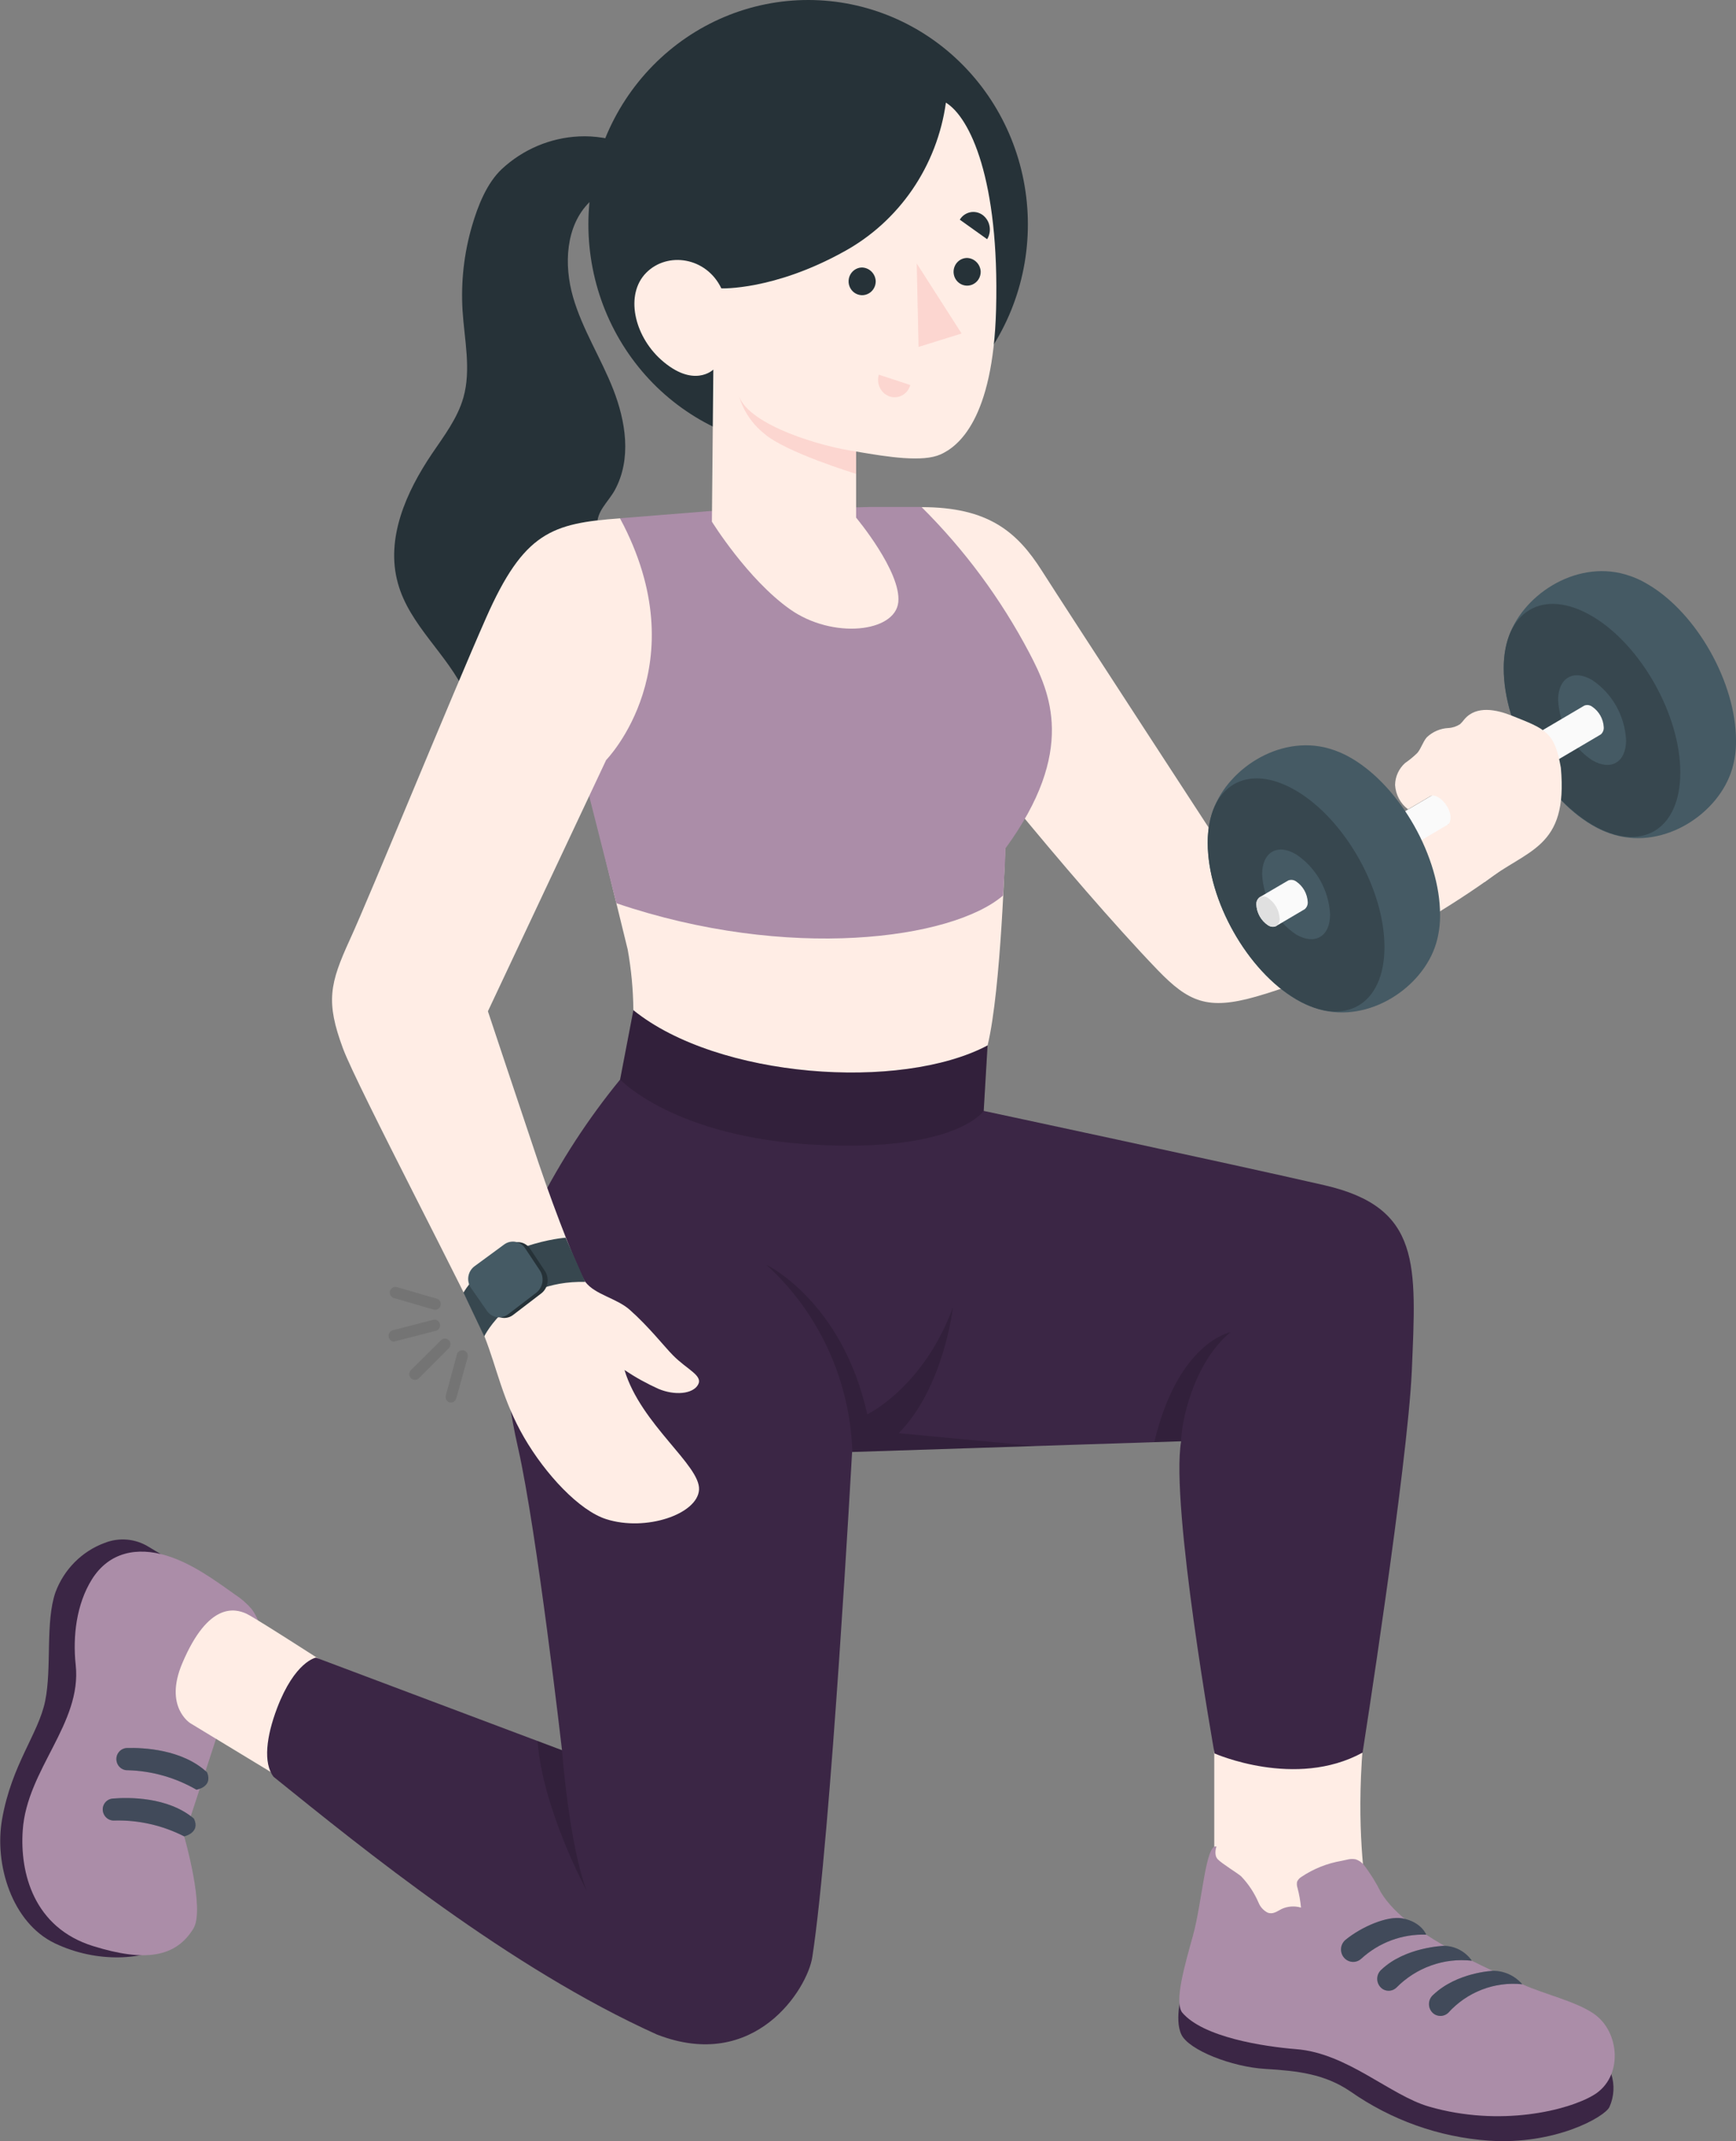 <svg width="73" height="90" viewBox="0 0 73 90" fill="none" xmlns="http://www.w3.org/2000/svg">
<rect x="0" y="0" width="73" height="90" fill="#808080" stroke="none"/>
<g clip-path="url(#clip0_1277_3129)">
<g opacity="0.3">
<path opacity="0.3" d="M18.303 55.055H18.259L16.556 54.56C16.497 54.542 16.448 54.501 16.419 54.446C16.39 54.392 16.383 54.327 16.399 54.267C16.416 54.207 16.455 54.156 16.508 54.125C16.561 54.094 16.624 54.086 16.683 54.101L18.374 54.59C18.428 54.608 18.473 54.645 18.502 54.695C18.531 54.744 18.541 54.803 18.531 54.859C18.521 54.916 18.491 54.967 18.447 55.003C18.403 55.039 18.348 55.057 18.291 55.055H18.303Z" fill="black"/>
<path opacity="0.3" d="M16.556 56.395C16.508 56.39 16.462 56.37 16.425 56.339C16.388 56.307 16.361 56.264 16.349 56.217C16.34 56.185 16.337 56.152 16.34 56.12C16.344 56.087 16.354 56.056 16.37 56.028C16.387 55.999 16.408 55.975 16.434 55.955C16.46 55.936 16.489 55.922 16.52 55.915L18.223 55.474C18.282 55.461 18.344 55.472 18.396 55.504C18.447 55.537 18.484 55.589 18.499 55.648C18.514 55.708 18.506 55.771 18.476 55.825C18.446 55.879 18.397 55.918 18.339 55.936L16.633 56.376C16.608 56.387 16.582 56.393 16.556 56.395V56.395Z" fill="black"/>
<path opacity="0.3" d="M17.425 58.001C17.369 57.995 17.317 57.969 17.277 57.928C17.234 57.883 17.21 57.823 17.21 57.761C17.21 57.698 17.234 57.638 17.277 57.593L18.537 56.341C18.558 56.317 18.584 56.297 18.613 56.284C18.642 56.27 18.674 56.263 18.706 56.263C18.738 56.262 18.769 56.268 18.799 56.281C18.828 56.293 18.855 56.312 18.877 56.335C18.899 56.358 18.917 56.386 18.928 56.416C18.939 56.447 18.944 56.479 18.943 56.512C18.942 56.544 18.934 56.576 18.92 56.605C18.906 56.635 18.886 56.661 18.862 56.682L17.608 57.94C17.584 57.963 17.555 57.98 17.523 57.99C17.491 58 17.458 58.004 17.425 58.001V58.001Z" fill="black"/>
<path opacity="0.3" d="M18.953 58.95H18.909C18.879 58.942 18.851 58.927 18.826 58.907C18.802 58.887 18.781 58.862 18.766 58.834C18.751 58.806 18.742 58.775 18.739 58.743C18.736 58.711 18.74 58.679 18.749 58.649L19.216 56.923C19.234 56.863 19.274 56.813 19.328 56.783C19.381 56.753 19.445 56.746 19.503 56.763C19.562 56.78 19.612 56.82 19.642 56.874C19.673 56.928 19.681 56.992 19.666 57.052L19.187 58.779C19.172 58.83 19.141 58.874 19.099 58.906C19.057 58.937 19.005 58.953 18.953 58.95Z" fill="black"/>
</g>
<path d="M65.138 32.154L60.901 34.644L51.624 36.014C51.624 36.014 44.851 25.627 43.813 23.994C42.776 22.361 41.561 21.314 38.749 21.317L39.281 29.604C39.37 29.873 44.978 36.925 48.677 40.77C49.983 42.124 50.785 42.471 52.816 41.892C58.028 40.416 64.346 36.044 64.854 34.951C65.537 33.524 65.088 32.184 65.138 32.154Z" fill="#FFEDE5"/>
<path d="M63.397 26.9C63.953 25.047 66.224 23.538 68.332 24.142C68.666 24.236 68.986 24.375 69.284 24.555C71.353 25.762 73 28.705 73 31.125C73.007 31.534 72.951 31.941 72.834 32.332V32.332C72.281 34.182 70.017 35.703 67.9 35.096C67.567 35.001 67.247 34.862 66.948 34.683C64.896 33.476 63.232 30.53 63.232 28.11C63.226 27.701 63.282 27.292 63.397 26.9Z" fill="#455A64"/>
<path d="M66.951 34.664C64.899 33.457 63.234 30.512 63.234 28.092C63.234 25.672 64.899 24.694 66.951 25.901C69.002 27.108 70.658 30.05 70.658 32.47C70.658 34.891 69.002 35.871 66.951 34.664Z" fill="#37474F"/>
<path d="M66.95 28.584C66.161 28.119 65.519 28.496 65.519 29.426C65.546 29.932 65.69 30.425 65.939 30.865C66.187 31.304 66.534 31.678 66.95 31.954C67.74 32.419 68.378 32.042 68.378 31.113C68.352 30.606 68.209 30.113 67.961 29.674C67.713 29.234 67.367 28.861 66.95 28.584V28.584Z" fill="#455A64"/>
<path d="M66.46 29.981C66.469 30.155 66.519 30.323 66.604 30.474C66.689 30.624 66.808 30.752 66.951 30.847C66.997 30.882 67.052 30.904 67.109 30.912C67.166 30.92 67.225 30.913 67.279 30.892L67.314 30.871C67.356 30.834 67.39 30.788 67.411 30.735C67.433 30.683 67.442 30.626 67.438 30.57C67.429 30.396 67.38 30.228 67.295 30.077C67.21 29.927 67.092 29.799 66.951 29.703C66.904 29.669 66.849 29.647 66.792 29.639C66.735 29.631 66.677 29.638 66.622 29.658L66.587 29.679C66.544 29.716 66.51 29.762 66.488 29.815C66.466 29.867 66.456 29.924 66.46 29.981V29.981Z" fill="#37474F"/>
<path d="M58.611 34.607C58.62 34.781 58.669 34.949 58.754 35.1C58.839 35.25 58.957 35.378 59.099 35.473C59.163 35.515 59.236 35.538 59.312 35.54C59.369 35.539 59.425 35.522 59.474 35.491L67.279 30.892L67.315 30.871C67.357 30.834 67.391 30.788 67.412 30.735C67.434 30.683 67.443 30.626 67.439 30.57C67.43 30.396 67.381 30.228 67.296 30.077C67.211 29.927 67.093 29.799 66.951 29.703C66.904 29.669 66.85 29.647 66.793 29.639C66.736 29.631 66.677 29.638 66.623 29.658L66.588 29.679L58.783 34.278C58.727 34.311 58.681 34.359 58.651 34.418C58.62 34.476 58.607 34.541 58.611 34.607V34.607Z" fill="#FAFAFA"/>
<path d="M50.95 34.236C51.503 32.386 53.768 30.856 55.885 31.463C56.219 31.559 56.54 31.698 56.84 31.876C58.891 33.084 60.556 36.029 60.556 38.449C60.561 38.858 60.505 39.265 60.39 39.656C59.834 41.506 57.573 43.027 55.456 42.423C55.123 42.327 54.803 42.188 54.504 42.01C52.452 40.803 50.788 37.858 50.788 35.44C50.781 35.033 50.836 34.627 50.95 34.236V34.236Z" fill="#455A64"/>
<path d="M54.501 41.998C52.45 40.791 50.785 37.846 50.785 35.428C50.785 33.011 52.45 32.028 54.501 33.235C56.553 34.442 58.218 37.387 58.218 39.807C58.218 42.227 56.556 43.208 54.501 41.998Z" fill="#37474F"/>
<path d="M54.501 35.911C53.712 35.443 53.073 35.82 53.073 36.753C53.1 37.259 53.243 37.751 53.491 38.19C53.739 38.629 54.085 39.002 54.501 39.279C55.291 39.743 55.932 39.366 55.932 38.437C55.905 37.93 55.761 37.438 55.512 36.999C55.264 36.56 54.917 36.187 54.501 35.911V35.911Z" fill="#455A64"/>
<path d="M54.013 37.314C54.023 37.488 54.072 37.656 54.156 37.807C54.241 37.957 54.359 38.085 54.501 38.18C54.548 38.215 54.603 38.237 54.66 38.245C54.717 38.253 54.775 38.246 54.829 38.226C54.843 38.221 54.855 38.214 54.865 38.205C54.908 38.168 54.941 38.121 54.964 38.069C54.986 38.017 54.995 37.96 54.992 37.903C54.982 37.729 54.933 37.561 54.848 37.41C54.762 37.26 54.644 37.132 54.501 37.037C54.455 37.003 54.4 36.982 54.344 36.975C54.287 36.967 54.23 36.974 54.176 36.995L54.141 37.016C54.098 37.051 54.064 37.097 54.042 37.149C54.02 37.201 54.01 37.258 54.013 37.314V37.314Z" fill="#37474F"/>
<path d="M52.831 38.023C52.839 38.197 52.888 38.365 52.973 38.516C53.058 38.667 53.176 38.794 53.319 38.889C53.382 38.931 53.456 38.954 53.532 38.956C53.589 38.954 53.645 38.938 53.694 38.907L54.83 38.237C54.843 38.233 54.855 38.226 54.865 38.216C54.908 38.18 54.942 38.133 54.964 38.081C54.986 38.028 54.995 37.971 54.992 37.914C54.982 37.741 54.933 37.572 54.848 37.422C54.763 37.271 54.644 37.144 54.501 37.048C54.455 37.015 54.401 36.994 54.344 36.986C54.287 36.979 54.23 36.986 54.176 37.006L54.141 37.027L53.002 37.694C52.946 37.727 52.901 37.775 52.87 37.834C52.84 37.892 52.826 37.957 52.831 38.023V38.023Z" fill="#FAFAFA"/>
<path d="M52.831 38.023C52.84 38.197 52.888 38.367 52.973 38.517C53.058 38.669 53.176 38.797 53.319 38.892C53.366 38.926 53.421 38.947 53.478 38.955C53.535 38.962 53.593 38.955 53.647 38.935L53.682 38.914C53.726 38.877 53.76 38.831 53.782 38.779C53.804 38.726 53.813 38.669 53.81 38.612C53.8 38.438 53.75 38.269 53.665 38.118C53.58 37.967 53.461 37.839 53.319 37.743C53.272 37.709 53.217 37.688 53.16 37.681C53.103 37.673 53.045 37.68 52.991 37.7L52.955 37.722C52.913 37.758 52.879 37.805 52.858 37.857C52.836 37.91 52.827 37.967 52.831 38.023V38.023Z" fill="#E0E0E0"/>
<path d="M62.431 37.075C64.225 35.678 65.946 35.687 65.635 32.271C65.372 30.762 65.006 30.654 63.566 30.08C62.933 29.83 62.088 29.64 61.582 30.231C61.526 30.305 61.465 30.375 61.399 30.439C61.25 30.536 61.079 30.593 60.902 30.602C60.565 30.619 60.245 30.757 59.997 30.992C59.829 31.188 59.764 31.456 59.598 31.652C59.439 31.806 59.268 31.947 59.087 32.072C58.957 32.187 58.852 32.329 58.779 32.488C58.706 32.647 58.667 32.82 58.664 32.995C58.676 33.196 58.731 33.392 58.825 33.569C58.919 33.745 59.05 33.899 59.208 34.018L60.113 33.487C60.482 33.228 61.245 34.154 60.917 34.643C60.394 35.422 62.431 37.075 62.431 37.075Z" fill="#FFEDE5"/>
<path d="M41.529 43.944C42.102 41.578 42.268 35.666 42.268 35.666L25.481 36.179L26.395 39.912C26.546 40.753 26.626 41.606 26.634 42.462C26.634 42.462 28.263 45.543 33.094 46.083C36.062 46.372 39.038 45.617 41.529 43.944Z" fill="#FFEDE5"/>
<path d="M42.276 35.667C42.297 35.854 42.178 37.643 42.178 37.643C40.032 39.487 33.147 40.42 25.918 37.966L24.387 31.931C24.387 31.931 29.584 29.601 26.072 21.785L29.847 21.483L36.549 21.311H38.749C40.558 23.105 42.086 25.171 43.281 27.438C44.159 29.109 45.277 31.56 42.276 35.667Z" fill="#AB8DA8"/>
<path d="M32.778 35.72C29.753 34.933 28.997 33.004 28.781 31.586C28.781 31.586 28.21 35.72 32.532 36.683C37.091 37.697 38.966 34.012 38.966 34.012C38.966 34.012 36.426 36.671 32.778 35.72Z" fill="#AB8DA8"/>
<path d="M7.033 81.726C6.146 82.386 4.103 82.546 2.303 81.683C0.502 80.82 -0.249 78.364 0.088 76.466C0.496 74.151 1.617 72.887 1.901 71.493C2.184 70.098 1.901 68.173 2.332 66.93C2.51 66.452 2.787 66.019 3.144 65.661C3.502 65.302 3.93 65.027 4.402 64.854C4.702 64.735 5.025 64.689 5.346 64.717C5.667 64.746 5.977 64.849 6.252 65.02L6.785 65.34L7.033 81.726Z" fill="#3B2645"/>
<path d="M9.147 72.898L7.745 77.19C7.745 77.19 8.632 80.25 8.133 81.064C7.396 82.272 6.099 82.483 3.914 81.801C1.416 81.025 0.827 78.717 0.957 76.924C1.135 74.368 3.45 72.446 3.183 69.983C3.053 68.776 3.216 67.427 3.863 66.389C4.588 65.231 5.776 65.013 7.009 65.39C8.067 65.716 8.996 66.395 9.892 67.032C10.149 67.199 10.382 67.402 10.583 67.636C10.744 67.854 10.864 68.1 10.938 68.363C11.1 68.89 11.149 69.447 11.08 69.996C11.015 70.508 10.693 70.807 10.394 71.203L9.147 72.898Z" fill="#AB8DA8"/>
<path d="M15.187 70.868C15.101 70.834 10.82 68.04 10.359 67.829C9.898 67.617 8.763 67.319 7.666 69.911C6.882 71.755 8.009 72.437 8.009 72.437L13.035 75.485L15.187 70.868Z" fill="#FFEDE5"/>
<path d="M7.745 77.19C6.84 76.728 5.837 76.499 4.824 76.523C4.749 76.53 4.674 76.518 4.604 76.489C4.534 76.459 4.473 76.412 4.425 76.353C4.377 76.293 4.344 76.222 4.329 76.147C4.314 76.071 4.318 75.993 4.34 75.919V75.919C4.368 75.832 4.421 75.754 4.493 75.697C4.565 75.64 4.651 75.606 4.742 75.6C5.419 75.545 7.062 75.524 8.153 76.442C8.443 77.039 7.745 77.19 7.745 77.19Z" fill="#455A64"/>
<path d="M8.26 75.228C7.379 74.719 6.389 74.438 5.378 74.41C5.301 74.414 5.225 74.399 5.157 74.365C5.088 74.332 5.028 74.281 4.983 74.219C4.938 74.156 4.909 74.083 4.898 74.005C4.887 73.928 4.896 73.85 4.922 73.777V73.777C4.955 73.69 5.012 73.615 5.086 73.561C5.16 73.508 5.248 73.478 5.339 73.475C6.019 73.457 7.663 73.526 8.707 74.498C8.964 75.117 8.26 75.228 8.26 75.228Z" fill="#455A64"/>
<path opacity="0.3" d="M7.745 77.19C6.84 76.728 5.837 76.499 4.824 76.523C4.749 76.53 4.674 76.518 4.604 76.489C4.534 76.459 4.473 76.412 4.425 76.353C4.377 76.293 4.344 76.222 4.329 76.147C4.314 76.071 4.318 75.993 4.34 75.919V75.919C4.368 75.832 4.421 75.754 4.493 75.697C4.565 75.64 4.651 75.606 4.742 75.6C5.419 75.545 7.062 75.524 8.153 76.442C8.443 77.039 7.745 77.19 7.745 77.19Z" fill="#3B2645"/>
<path opacity="0.3" d="M8.26 75.228C7.379 74.719 6.389 74.438 5.378 74.41C5.301 74.414 5.225 74.399 5.157 74.365C5.088 74.332 5.028 74.281 4.983 74.219C4.938 74.156 4.909 74.083 4.898 74.005C4.887 73.928 4.896 73.85 4.922 73.777V73.777C4.955 73.69 5.012 73.615 5.086 73.561C5.16 73.508 5.248 73.478 5.339 73.475C6.019 73.457 7.663 73.526 8.707 74.498C8.964 75.117 8.26 75.228 8.26 75.228Z" fill="#3B2645"/>
<path d="M51.887 82.191L57.448 79.939C57.354 78.476 56.999 76.526 57.369 72.697L51.06 71.472V77.918L51.887 82.191Z" fill="#FFEDE5"/>
<path d="M67.754 87.176C67.902 87.633 67.875 88.13 67.677 88.567C67.488 88.974 65.404 90.172 62.593 89.979C60.508 89.83 58.5 89.114 56.777 87.906C55.707 87.182 54.589 87.046 53.2 86.964C51.81 86.883 49.977 86.174 49.673 85.51C49.368 84.846 49.72 83.699 49.72 83.699L67.754 87.176Z" fill="#3B2645"/>
<path d="M56.411 78.219L56.633 78.171C56.754 78.138 56.88 78.132 57.003 78.153C57.139 78.196 57.26 78.279 57.351 78.391C57.627 78.749 57.866 79.135 58.067 79.541C58.658 80.522 59.894 81.337 61.245 82.076C62.164 82.58 63.063 82.981 64.012 83.407C64.961 83.832 66.262 84.122 67.019 84.644C68.122 85.401 68.266 87.309 67.019 88.06C65.937 88.712 63.084 89.415 60.092 88.549C58.46 88.078 56.651 86.301 54.513 86.135C53.153 86.026 50.578 85.637 49.703 84.584C49.381 84.116 49.813 82.631 50.167 81.352C50.555 79.954 50.697 77.492 51.152 77.616C51.152 77.616 51.028 77.963 51.205 78.15C51.382 78.337 52.006 78.711 52.19 78.868C52.496 79.187 52.743 79.561 52.92 79.97C52.993 80.154 53.13 80.306 53.304 80.395C53.535 80.483 53.706 80.335 53.895 80.241C54.151 80.124 54.439 80.104 54.708 80.184C54.682 79.907 54.634 79.632 54.563 79.363C54.533 79.278 54.526 79.186 54.543 79.097C54.58 79.015 54.641 78.945 54.717 78.898C55.229 78.554 55.806 78.322 56.411 78.219Z" fill="#AB8DA8"/>
<path d="M59.973 81.322C59.973 81.322 59.778 80.787 58.971 80.636C58.35 80.519 57.256 80.984 56.576 81.542C56.513 81.596 56.462 81.665 56.43 81.743C56.398 81.821 56.385 81.906 56.393 81.99C56.4 82.075 56.427 82.156 56.472 82.227C56.517 82.298 56.578 82.357 56.65 82.399V82.399C56.743 82.453 56.85 82.476 56.957 82.464C57.063 82.452 57.163 82.406 57.242 82.332C57.99 81.648 58.969 81.286 59.973 81.322V81.322Z" fill="#455A64"/>
<path d="M61.892 82.417C61.758 82.224 61.581 82.066 61.375 81.958C61.169 81.849 60.941 81.792 60.709 81.792C60.709 81.792 59.092 81.84 58.09 82.791C58.029 82.843 57.981 82.91 57.951 82.985C57.92 83.06 57.908 83.142 57.915 83.223C57.922 83.304 57.948 83.382 57.991 83.451C58.034 83.52 58.092 83.577 58.161 83.618V83.618C58.249 83.668 58.35 83.688 58.449 83.676C58.549 83.664 58.643 83.621 58.717 83.551C59.13 83.132 59.629 82.813 60.178 82.617C60.728 82.42 61.313 82.352 61.892 82.417Z" fill="#455A64"/>
<path d="M64.012 83.406C63.858 83.227 63.668 83.084 63.454 82.987C63.241 82.889 63.01 82.84 62.776 82.842C62.776 82.842 61.269 82.899 60.269 83.85C60.208 83.902 60.159 83.968 60.128 84.043C60.097 84.118 60.084 84.2 60.091 84.281C60.097 84.363 60.123 84.441 60.166 84.51C60.209 84.579 60.268 84.636 60.337 84.677V84.677C60.426 84.726 60.527 84.746 60.627 84.735C60.727 84.723 60.821 84.679 60.896 84.61C61.288 84.176 61.773 83.841 62.315 83.632C62.855 83.423 63.437 83.346 64.012 83.406Z" fill="#455A64"/>
<path opacity="0.3" d="M59.973 81.322C59.973 81.322 59.778 80.787 58.971 80.636C58.35 80.519 57.256 80.984 56.576 81.542C56.513 81.596 56.462 81.665 56.43 81.743C56.398 81.821 56.385 81.906 56.393 81.99C56.4 82.075 56.427 82.156 56.472 82.227C56.517 82.298 56.578 82.357 56.65 82.399V82.399C56.743 82.453 56.85 82.476 56.957 82.464C57.063 82.452 57.163 82.406 57.242 82.332C57.99 81.648 58.969 81.286 59.973 81.322V81.322Z" fill="#3B2645"/>
<path opacity="0.3" d="M61.892 82.417C61.758 82.224 61.581 82.066 61.375 81.958C61.169 81.849 60.941 81.792 60.709 81.792C60.709 81.792 59.092 81.84 58.09 82.791C58.029 82.843 57.981 82.91 57.951 82.985C57.92 83.06 57.908 83.142 57.915 83.223C57.922 83.304 57.948 83.382 57.991 83.451C58.034 83.52 58.092 83.577 58.161 83.618V83.618C58.249 83.668 58.35 83.688 58.449 83.676C58.549 83.664 58.643 83.621 58.717 83.551C59.13 83.132 59.629 82.813 60.178 82.617C60.728 82.42 61.313 82.352 61.892 82.417Z" fill="#3B2645"/>
<path opacity="0.3" d="M64.012 83.406C63.858 83.227 63.668 83.084 63.454 82.987C63.241 82.889 63.01 82.84 62.776 82.842C62.776 82.842 61.269 82.899 60.269 83.85C60.208 83.902 60.159 83.968 60.128 84.043C60.097 84.118 60.084 84.2 60.091 84.281C60.097 84.363 60.123 84.441 60.166 84.51C60.209 84.579 60.268 84.636 60.337 84.677V84.677C60.426 84.726 60.527 84.746 60.627 84.735C60.727 84.723 60.821 84.679 60.896 84.61C61.288 84.176 61.773 83.841 62.315 83.632C62.855 83.423 63.437 83.346 64.012 83.406Z" fill="#3B2645"/>
<path d="M55.69 49.819C51.462 48.85 41.366 46.696 41.366 46.696L41.528 43.944C37.877 45.875 30.182 45.329 26.634 42.462L26.075 45.38C24.73 47.024 23.565 48.813 22.601 50.715C21.791 52.354 20.437 54.91 21.785 60.864C22.578 64.361 23.633 73.568 23.633 73.568L13.286 69.676C13.286 69.676 12.399 69.829 11.648 71.809C11.204 72.98 11.056 74.106 11.506 74.688C15.29 77.739 21.422 82.721 27.618 85.516C31.757 87.133 33.957 83.581 34.158 82.265C34.936 77.226 35.831 61.033 35.831 61.033L49.667 60.583C49.209 63.257 51.072 73.704 51.072 73.704C51.072 73.704 54.477 75.213 57.298 73.668C57.298 73.668 59.184 61.645 59.367 57.635C59.554 53.163 59.778 50.758 55.69 49.819Z" fill="#3B2645"/>
<path opacity="0.15" d="M49.667 60.584C49.667 59.863 50.138 57.343 51.737 56C51.737 56 49.543 56.401 48.538 60.62L49.667 60.584Z" fill="black"/>
<path opacity="0.15" d="M23.633 73.569C23.633 73.569 23.929 77.543 24.674 79.481C24.674 79.481 22.808 76.041 22.605 73.177L23.633 73.569Z" fill="black"/>
<path opacity="0.15" d="M41.363 46.696L41.525 43.947C37.874 45.875 30.182 45.329 26.637 42.465L26.078 45.38C26.108 45.407 28.384 47.809 34.303 48.12C40.222 48.431 41.363 46.696 41.363 46.696Z" fill="black"/>
<path opacity="0.15" d="M35.843 61.033C35.794 59.54 35.448 58.072 34.826 56.719C34.204 55.366 33.319 54.156 32.225 53.163C32.225 53.163 35.406 54.672 36.47 59.449C36.47 59.449 38.835 58.323 40.071 54.95C40.071 54.95 39.693 58.323 37.789 60.243L43.527 60.783L35.843 61.033Z" fill="black"/>
<path d="M33.999 1.20688e-05C32.784 -0.002 31.581 0.24 30.458 0.713C29.335 1.186 28.315 1.881 27.455 2.757C26.596 3.632 25.913 4.673 25.448 5.818C24.982 6.963 24.743 8.191 24.742 9.43V9.43C24.742 10.67 24.982 11.898 25.447 13.044C25.913 14.189 26.595 15.23 27.454 16.106C28.314 16.982 29.335 17.677 30.457 18.15C31.581 18.623 32.784 18.866 33.999 18.864V18.864C36.447 18.86 38.794 17.864 40.523 16.095C42.253 14.326 43.224 11.929 43.223 9.43V9.43C43.223 6.932 42.252 4.536 40.522 2.767C38.793 0.999 36.447 0.004 33.999 1.20688e-05V1.20688e-05Z" fill="#263238"/>
<path d="M24.346 5.734C24.68 5.718 25.015 5.737 25.345 5.791C25.457 5.799 25.563 5.848 25.641 5.93C25.686 5.998 25.712 6.077 25.715 6.159C25.791 6.683 25.744 7.218 25.576 7.719C25.446 8.069 25.041 8.248 24.784 8.501C23.784 9.491 23.704 11.129 24.098 12.49C24.491 13.851 25.28 15.065 25.792 16.38C26.303 17.696 26.575 19.28 25.851 20.605C25.57 21.112 25.059 21.51 25.121 22.114C25.192 22.853 25.824 23.559 26.096 24.226C26.395 25.016 26.496 25.87 26.392 26.71C26.317 27.754 25.937 28.752 25.301 29.574C24.815 30.152 24.187 30.588 23.482 30.839C22.777 31.089 22.019 31.144 21.286 30.998C20.977 30.943 20.685 30.816 20.432 30.627C19.997 30.271 19.823 29.688 19.586 29.172C18.826 27.503 17.221 26.29 16.733 24.519C16.204 22.633 17.085 20.671 18.167 19.069C18.673 18.321 19.237 17.587 19.486 16.712C19.82 15.532 19.527 14.277 19.45 13.049C19.377 11.849 19.512 10.646 19.849 9.494C20.092 8.661 20.467 7.701 21.103 7.104C21.995 6.276 23.142 5.792 24.346 5.734Z" fill="#263238"/>
<path d="M39.776 4.315C40.787 4.934 42.031 7.544 41.886 13.006C41.762 17.636 40.287 18.773 39.548 19.102C38.809 19.431 37.384 19.22 36 18.979V21.758C36 21.758 37.904 24.033 37.774 25.31C37.644 26.586 35.007 26.873 33.221 25.611C31.435 24.35 29.936 21.927 29.936 21.927L29.996 15.535C29.996 15.535 29.171 16.35 27.79 15.113C26.658 14.09 26.279 12.373 27.172 11.467C28.065 10.562 29.706 10.806 30.333 12.122C30.333 12.122 32.538 12.213 35.486 10.577C36.632 9.951 37.618 9.057 38.364 7.97C39.109 6.882 39.593 5.63 39.776 4.315V4.315Z" fill="#FFEDE5"/>
<path d="M36.825 11.823C36.825 11.938 36.793 12.05 36.731 12.146C36.67 12.241 36.582 12.316 36.479 12.361C36.376 12.406 36.262 12.42 36.152 12.399C36.042 12.379 35.94 12.326 35.859 12.246C35.778 12.167 35.722 12.065 35.697 11.954C35.673 11.842 35.681 11.726 35.721 11.619C35.761 11.512 35.831 11.419 35.922 11.353C36.013 11.286 36.121 11.248 36.233 11.244C36.386 11.244 36.533 11.304 36.643 11.412C36.754 11.52 36.819 11.668 36.825 11.823Z" fill="#263238"/>
<g style="mix-blend-mode:multiply" opacity="0.5">
<g style="mix-blend-mode:multiply" opacity="0.5">
<path d="M36.955 15.749L38.276 16.184C38.252 16.274 38.211 16.359 38.154 16.433C38.097 16.506 38.026 16.567 37.946 16.613C37.865 16.658 37.776 16.686 37.685 16.695C37.593 16.704 37.501 16.694 37.413 16.666C37.235 16.604 37.087 16.474 37.002 16.302C36.916 16.131 36.9 15.933 36.955 15.749Z" fill="#F28F8F"/>
</g>
</g>
<path d="M41.51 10.055L40.36 9.234C40.408 9.154 40.472 9.086 40.547 9.032C40.622 8.979 40.707 8.942 40.797 8.923C40.887 8.904 40.979 8.905 41.069 8.924C41.159 8.943 41.243 8.981 41.318 9.035C41.471 9.148 41.576 9.317 41.611 9.506C41.647 9.695 41.611 9.891 41.51 10.055Z" fill="#263238"/>
<path d="M41.239 11.419C41.24 11.534 41.208 11.646 41.147 11.742C41.086 11.838 40.998 11.914 40.895 11.959C40.792 12.005 40.678 12.018 40.568 11.998C40.458 11.978 40.355 11.925 40.274 11.846C40.193 11.767 40.136 11.665 40.112 11.553C40.087 11.442 40.095 11.325 40.135 11.218C40.175 11.111 40.245 11.018 40.336 10.951C40.427 10.885 40.535 10.847 40.648 10.843C40.8 10.843 40.946 10.902 41.056 11.01C41.167 11.117 41.232 11.264 41.239 11.419Z" fill="#263238"/>
<g style="mix-blend-mode:multiply" opacity="0.5">
<g style="mix-blend-mode:multiply" opacity="0.5">
<path d="M38.549 11.075L38.626 14.582L40.435 14.018L38.549 11.075Z" fill="#F28F8F"/>
</g>
</g>
<g style="mix-blend-mode:multiply" opacity="0.5">
<g style="mix-blend-mode:multiply" opacity="0.5">
<path d="M36.002 18.978C34.542 18.779 31.544 17.886 31.083 16.673C31.269 17.286 31.634 17.826 32.13 18.221C33.022 19.012 35.997 19.917 35.997 19.917L36.002 18.978Z" fill="#F28F8F"/>
</g>
</g>
<path d="M26.072 21.788C23.21 21.996 22.03 22.367 20.437 25.977C19.003 29.221 15.574 37.616 14.716 39.487C13.859 41.358 13.696 42.109 14.421 44.068C15.012 45.664 19.843 54.835 20.372 56.172C20.901 57.509 21.135 58.861 22.036 60.418C22.938 61.975 24.363 63.496 25.489 63.855C27.16 64.389 29.333 63.647 29.395 62.618C29.457 61.589 26.944 59.871 26.261 57.587C26.715 57.892 27.194 58.157 27.692 58.381C28.369 58.664 29.126 58.601 29.351 58.209C29.575 57.816 28.898 57.578 28.295 56.965C27.934 56.6 27.296 55.779 26.48 55.055C25.927 54.566 25.022 54.422 24.614 53.884C24.395 53.598 23.402 51.114 22.654 48.902C21.732 46.159 20.517 42.508 20.517 42.508L25.489 31.946C25.489 31.946 29.389 27.974 26.072 21.788Z" fill="#FFEDE5"/>
<path d="M20.363 56.172C20.363 56.172 21.508 53.809 24.606 53.884L23.787 52.025C23.787 52.025 20.762 52.243 19.488 54.334L20.363 56.172Z" fill="#37474F"/>
<path d="M20.029 54.165L20.694 55.127C20.742 55.197 20.804 55.257 20.875 55.302C20.946 55.347 21.025 55.377 21.108 55.391C21.191 55.404 21.275 55.4 21.357 55.379C21.438 55.358 21.514 55.321 21.581 55.269L22.764 54.364C22.901 54.257 22.993 54.1 23.021 53.925C23.049 53.751 23.011 53.572 22.914 53.425L22.297 52.496C22.25 52.424 22.19 52.363 22.119 52.316C22.049 52.269 21.97 52.236 21.887 52.222C21.804 52.207 21.719 52.209 21.637 52.229C21.555 52.248 21.477 52.285 21.41 52.336L20.156 53.241C20.02 53.347 19.93 53.503 19.906 53.676C19.882 53.849 19.926 54.025 20.029 54.165V54.165Z" fill="#263238"/>
<path d="M19.808 54.141L20.479 55.104C20.527 55.173 20.589 55.232 20.66 55.277C20.731 55.322 20.811 55.352 20.893 55.365C20.976 55.379 21.06 55.375 21.142 55.354C21.223 55.334 21.299 55.297 21.366 55.245L22.549 54.34C22.686 54.233 22.778 54.076 22.807 53.902C22.835 53.728 22.798 53.549 22.702 53.402L22.084 52.472C22.038 52.401 21.977 52.34 21.907 52.293C21.836 52.246 21.757 52.214 21.674 52.199C21.592 52.184 21.507 52.187 21.425 52.206C21.343 52.225 21.265 52.262 21.198 52.312L19.944 53.233C19.81 53.336 19.72 53.489 19.695 53.659C19.669 53.828 19.71 54.002 19.808 54.141Z" fill="#455A64"/>
<path d="M22.58 53.824C22.565 53.943 22.505 54.052 22.412 54.126L21.229 55.031C21.188 55.064 21.14 55.088 21.089 55.101C21.038 55.114 20.985 55.116 20.933 55.106C20.883 55.098 20.834 55.08 20.791 55.053C20.747 55.025 20.709 54.989 20.679 54.946L20.005 53.981C19.948 53.901 19.923 53.801 19.934 53.703C19.938 53.643 19.955 53.585 19.984 53.533C20.012 53.481 20.052 53.436 20.1 53.401L21.353 52.496C21.395 52.464 21.443 52.442 21.494 52.43C21.545 52.418 21.598 52.417 21.649 52.427C21.7 52.436 21.748 52.455 21.791 52.484C21.834 52.512 21.871 52.549 21.9 52.593L22.518 53.522C22.576 53.611 22.601 53.718 22.589 53.824H22.58Z" fill="#455A64"/>
</g>
<defs>
<clipPath id="clip0_1277_3129">
<rect width="73" height="90" fill="white"/>
</clipPath>
</defs>
</svg>

